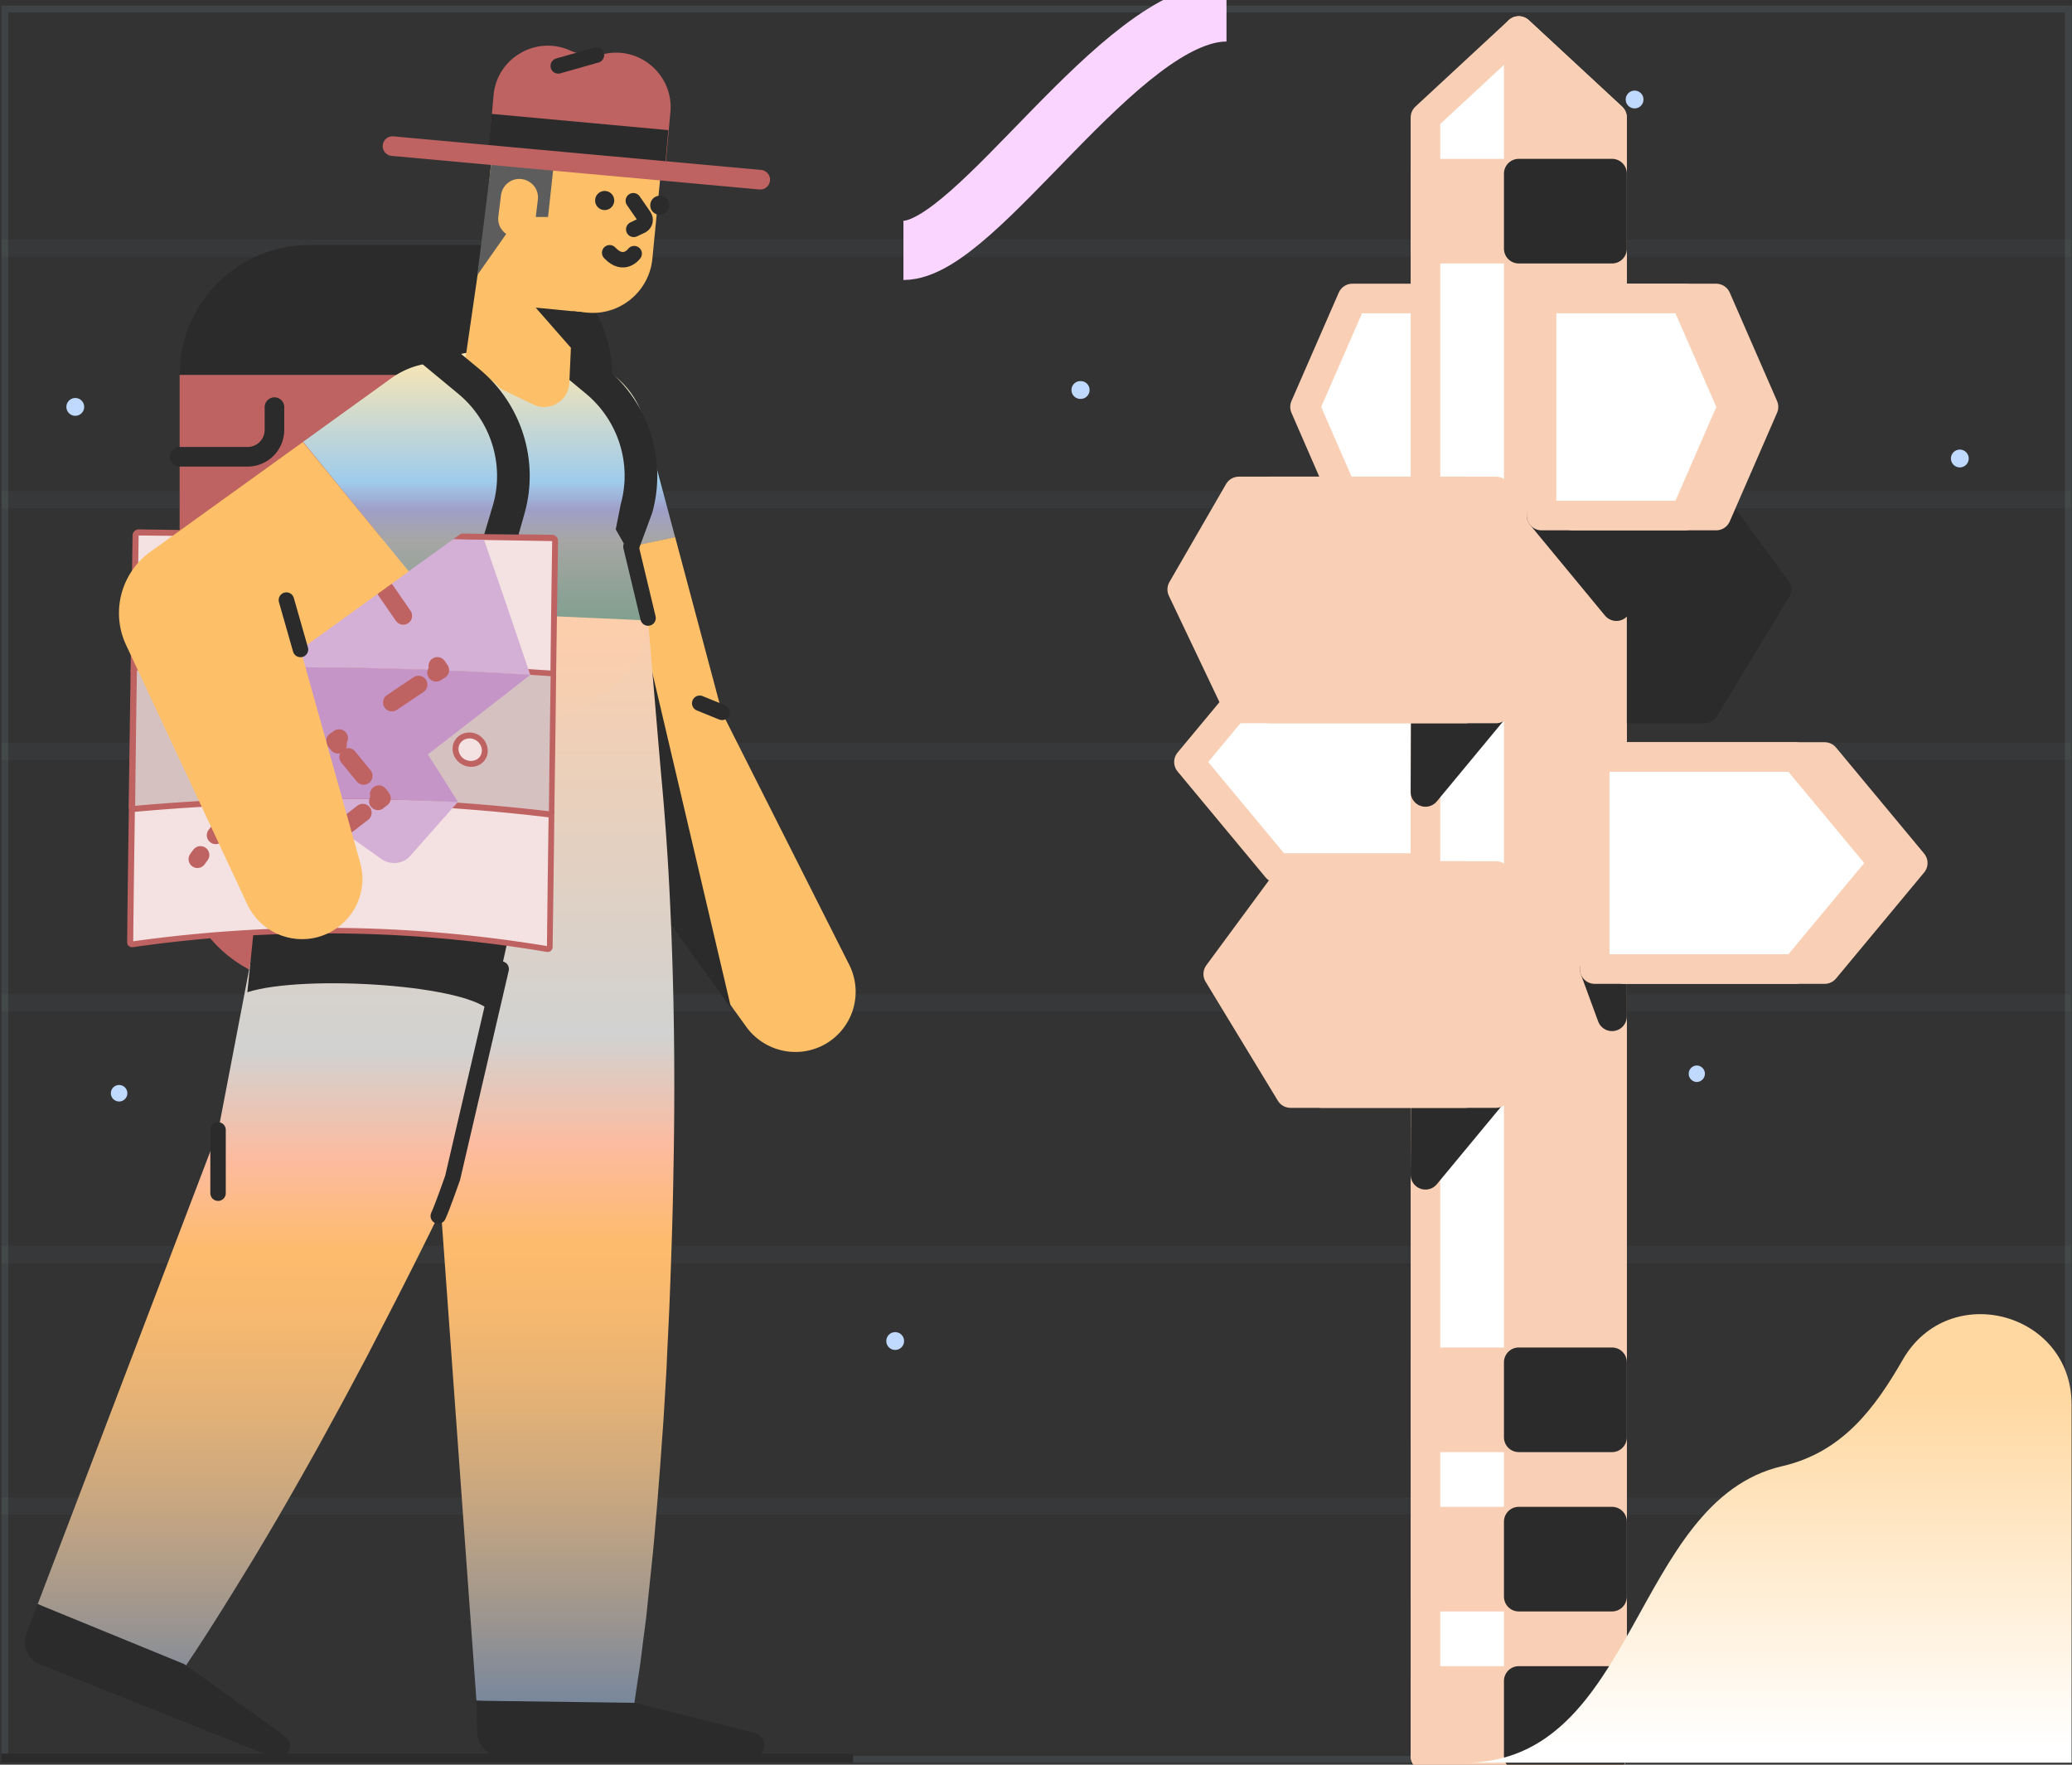 <svg xmlns="http://www.w3.org/2000/svg" width="350" height="298" fill="none" viewBox="0 0 350 298">
    <rect x="0" y="0" width="350" height="298" fill="#333333" stroke="none"/>
    <g clip-path="url(#a)">
        <g opacity=".3">
            <path fill="#C4ECFE" d="M348.791 2.088v294.448H1.393V2.088H348.79zm1.136-1.135H.257V297.67h349.67V.953z" opacity=".3"/>
            <g stroke="#C4ECFE" stroke-miterlimit="10" stroke-width="2.913" opacity=".3">
                <path d="M.257 211.858h349.67M.257 169.354h349.67M.257 211.858h349.67M.257 254.325h349.67M.257 126.888h349.67M.257 84.384h349.67M.257 41.917h349.67" opacity=".3"/>
            </g>
        </g>
        <path fill="#BFD9FF" d="M331.052 78.93a1.502 1.502 0 1 0 .002-3.004 1.502 1.502 0 0 0-.002 3.004zM151.215 227.966a1.502 1.502 0 1 0 0-3.004 1.502 1.502 0 0 0 0 3.004zM276.115 18.305a1.502 1.502 0 1 0 .002-3.004 1.502 1.502 0 0 0-.002 3.004zM182.55 67.361a1.501 1.501 0 1 0 0-3.002 1.502 1.502 0 1 0 0 3.002zM12.717 70.217a1.502 1.502 0 1 0 .002-3.004 1.502 1.502 0 0 0-.002 3.004zM286.597 182.717a1.39 1.39 0 1 0 0-2.782 1.392 1.392 0 0 0 0 2.782zM20.12 186.012a1.392 1.392 0 1 0 .002-2.784 1.392 1.392 0 0 0-.002 2.784z"/>
        <path fill="#BE6361" d="M103.387 63.297v81.017c0 12.118-9.822 21.929-21.952 21.929H52.298c-12.13 0-21.952-9.811-21.952-21.929V63.297"/>
        <path fill="#2B2B2B" d="M30.346 63.298c0-12.118 9.822-21.93 21.952-21.93h29.137c12.13 0 21.952 9.812 21.952 21.93"/>
        <path fill="url(#b)" d="M86.419 96.612l-4.911-18.378c-2.016-7.505 2.455-15.23 10.005-17.243 7.513-2.013 15.246 2.453 17.262 9.995l5.277 19.769"/>
        <path fill="#FDC068" d="M114.052 90.718l8.21 30.752-1.576-3.661 22.759 45.102a10.162 10.162 0 0 1-4.508 13.656c-4.544 2.269-9.968.842-12.864-3.149l-29.539-41.002a9.53 9.53 0 0 1-1.356-2.819l-.22-.879-8.612-32.18"/>
        <path fill="#2B2B2B" d="M110.168 113.489l13.34 56.781-15.466-21.49 2.126-35.291z"/>
        <path fill="url(#c)" d="M109.435 105.618c.623-13.802-8.906-13.582-4.838-22.662 4.068-9.079.44-22.295-10.152-22.734-8.173-.366-8.722-.732-12.167-.879-10.885-.476-18.912 10.251-16.236 20.831 0 0 .733 2.38.513 5.491-.22 3.112-8.1 7.396-8.503 16.841l51.383 3.112z"/>
        <path fill="#2B2B2B" d="M107.126 94.855L104.01 89.4l.843-4.247c1.906-6.81-.403-14.095-5.827-18.634l-8.54-7.066 3.52-4.21 8.539 7.066c7.109 5.894 10.115 15.449 7.623 24.308l-3.042 8.237z"/>
        <path fill="url(#d)" d="M109.471 104.776s1.869 22.258 2.199 25.956a451.82 451.82 0 0 1 1.54 22.222c.696 14.863.842 29.727.549 44.627-.11 7.468-.366 14.9-.659 22.368-.147 3.734-.367 7.468-.513 11.202l-.33 5.602c-.11 1.867-.22 3.734-.367 5.601l-.403 5.601-.44 5.601c-.146 1.867-.33 3.734-.476 5.601l-.257 2.819-.293 2.819-.586 5.638-.294 2.819-.366 2.819c-.257 1.867-.44 3.734-.733 5.638-.293 1.867-.806 5.381-1.099 7.248L80.482 287.2l-6.304-87.093-5.607-88.998 40.9-6.333z"/>
        <path fill="url(#e)" d="M92.21 116.088l-.11 1.354-.147 1.355-.257 2.672-.66 5.309c-.22 1.794-.476 3.551-.732 5.308l-.807 5.309c-1.1 7.065-2.418 14.058-3.811 21.05-1.393 6.992-2.969 13.948-4.581 20.904-1.686 6.956-3.409 13.875-5.278 20.794l-.843 3.185-.146.329a869.18 869.18 0 0 1-10.189 20.245l-2.602 5.053-2.675 5.015c-1.76 3.331-3.629 6.663-5.424 9.994-3.702 6.627-7.477 13.253-11.435 19.769-3.995 6.517-7.99 13.033-12.387 19.403l-23.75-12.264 31.19-81.785-1.027 3.551 16.126-84.092 39.544 7.542z"/>
        <path fill="#2B2B2B" d="M41.78 167.561c9.566-3.075 38.152-1.245 41.267 3.515l3.848-17.39-43.795 1.062-1.32 12.813z"/>
        <path fill="url(#f)" d="M58.052 102.506c-.33 7.285 6.817 18.524 19.498 19.183l10.262.22c11.58.586 21.329-9.262 21.659-17.133l-51.419-2.27z"/>
        <path fill="#FDC068" d="M99.136 52.79l-9.529-.915c-4.91-.476-8.539-4.832-8.063-9.775l1.393-14.35c.77-7.871 7.77-13.619 15.65-12.887 7.879.769 13.633 7.761 12.9 15.632l-1.283 13.143c-.513 5.601-5.497 9.702-11.068 9.152z"/>
        <path fill="#2B2B2B" d="M111.45 36.28a1.612 1.612 0 1 0 .002-3.224 1.612 1.612 0 0 0-.002 3.224z"/>
        <path fill="#FDC068" d="M90.084 68.313l-11.765-5.675 3.922-26.98 15.173 1.464-1.246 27.566c-.147 3.039-3.372 4.943-6.084 3.625z"/>
        <path stroke="#2B2B2B" stroke-linecap="round" stroke-miterlimit="10" stroke-width="2.609" d="M106.979 33.9l1.796 2.6c.366.512.22 1.244-.33 1.573l-1.393.66M107.126 42.833s-1.723 2.417-4.142-.147"/>
        <path fill="#2B2B2B" d="M98.33 52.717l-7.843-.769 5.937 6.773 1.906-6.004zM102.141 35.474a1.612 1.612 0 1 0 .002-3.224 1.612 1.612 0 0 0-.002 3.224z"/>
        <path fill="#F4E1E1" d="M23.09 113.746a.47.47 0 0 1-.367-.147c-.11-.073-.147-.219-.147-.366l.33-22.844a.5.5 0 0 1 .513-.513c23.126.147 46.581.55 69.89.952.147 0 .257.073.367.147.11.11.146.22.146.366-.11 7.615-.22 15.229-.293 22.844 0 .293-.22.476-.513.476a610.546 610.546 0 0 0-69.927-.915z"/>
        <path fill="#BE6361" d="M23.419 90.425c23.272.256 46.581.55 69.853.952-.11 7.615-.22 15.229-.293 22.844-23.272-1.574-46.544-1.867-69.89-.952l.33-22.844zm0-1.025c-.55 0-.99.44-1.026.988l-.33 22.881a1 1 0 0 0 .293.696c.183.183.44.293.696.256 23.31-.952 46.581-.659 69.89.952.257 0 .514-.073.697-.256.183-.183.293-.44.293-.696l.33-22.88c0-.55-.44-1.026-.99-1.026C70 89.985 46.728 89.73 23.42 89.4z"/>
        <path fill="#F4E1E1" d="M22.466 159.471c-.146.036-.256 0-.366-.11-.11-.074-.147-.183-.147-.33l.33-22.917c0-.293.22-.513.513-.549 23.052-2.343 46.728-1.941 69.89.915.293.036.513.293.513.549-.11 7.615-.22 15.193-.293 22.808a.463.463 0 0 1-.147.329c-.11.073-.22.11-.366.073-23.09-4.063-46.765-4.283-69.927-.768z"/>
        <path fill="#BE6361" d="M22.796 136.077c23.346-2.087 46.581-1.794 69.89.915a4710.7 4710.7 0 0 0-.293 22.771c-23.31-3.844-46.508-4.064-69.89-.805.073-7.615.183-15.267.293-22.881zm0-1.025c-.55.073-.99.549-1.026 1.098-.11 7.651-.22 15.303-.293 22.954 0 .256.11.513.293.659a.92.92 0 0 0 .696.183c23.382-3.331 46.581-3.112 69.89.805.55.074.99-.292.99-.842.11-7.614.22-15.229.293-22.807 0-.256-.11-.549-.293-.769-.184-.22-.44-.366-.697-.366-23.235-2.636-46.508-2.929-69.853-.915z"/>
        <path fill="#D6C1C1" d="M22.796 136.59a.62.62 0 0 1-.366-.11c-.11-.073-.147-.22-.147-.33l.33-22.88c0-.293.22-.513.513-.513 23.125-1.098 46.618-.659 69.89.952.146 0 .256.073.366.183.11.11.147.22.147.366-.11 7.615-.22 15.23-.293 22.808 0 .293-.22.476-.513.439-23.2-2.929-46.691-3.185-69.927-.915z"/>
        <path fill="#BE6361" d="M23.126 113.232c23.309-.878 46.581-.622 69.89.952-.11 7.615-.22 15.193-.293 22.808-23.273-2.709-46.545-3.002-69.89-.915.073-7.615.183-15.23.293-22.845zm-.037-1.025c-.55.037-.99.513-1.026 1.062l-.33 22.918c0 .256.11.512.293.695.184.183.44.256.697.22 23.345-2.124 46.58-1.867 69.89.915.55.073.99-.329 1.026-.879.11-7.614.22-15.229.293-22.844 0-.256-.11-.549-.293-.732a.902.902 0 0 0-.696-.33c-23.236-1.574-46.508-1.867-69.854-1.025.037 0 .037 0 0 0z"/>
        <path fill="#D4B0D6" d="M77.33 135.455c-2.675 3.038-5.387 6.077-8.063 9.115-1.21 1.355-3.371 1.575-4.91.44a675.778 675.778 0 0 0-14.477-10.031c9.162-.147 18.288 0 27.45.476z"/>
        <path fill="#C595C8" d="M44.2 112.683c2.271 1.684 3.37 2.526 5.643 4.21-.147 5.894-.33 11.825-.476 17.719l.55.366c9.162-.183 18.287 0 27.45.476a602.325 602.325 0 0 0-5.095-8.054c5.791-4.466 11.545-8.933 17.299-13.435-15.136-.952-30.236-1.355-45.372-1.282z"/>
        <path fill="#D4B0D6" d="M44.2 112.684c-2.31-2.709-4.655-5.418-6.964-8.127-2.163-2.673-1.21-6.517 1.796-8.055 3.994-1.94 7.99-3.88 11.984-5.784 10.262.147 20.487.257 30.748.44 2.64 7.578 5.241 15.192 7.807 22.807-15.136-.952-30.236-1.354-45.372-1.281z"/>
        <path stroke="#BE6361" stroke-linecap="round" stroke-linejoin="round" stroke-width="3" d="M62.743 96.282c.184.257.294.403.477.66"/>
        <path stroke="#BE6361" stroke-dasharray="5.19 10.37" stroke-linecap="round" stroke-linejoin="round" stroke-width="3" d="M65.163 99.724c2.602 3.77 5.204 7.505 7.77 11.312"/>
        <path stroke="#BE6361" stroke-linecap="round" stroke-linejoin="round" stroke-width="3" d="M73.885 112.463c.183.293.293.403.477.696-.257.183-.404.257-.697.44"/>
        <path stroke="#BE6361" stroke-dasharray="5.42 10.85" stroke-linecap="round" stroke-linejoin="round" stroke-width="3" d="M70.697 115.612c-3.995 2.672-7.953 5.345-11.911 8.017"/>
        <path stroke="#BE6361" stroke-linecap="round" stroke-linejoin="round" stroke-width="3" d="M57.283 124.654c-.257.183-.403.293-.696.476.22.257.33.367.513.623"/>
        <path stroke="#BE6361" stroke-dasharray="4.11 8.21" stroke-linecap="round" stroke-linejoin="round" stroke-width="3" d="M58.822 127.839c1.723 2.087 2.566 3.149 4.288 5.235"/>
        <path stroke="#BE6361" stroke-linecap="round" stroke-linejoin="round" stroke-width="3" d="M63.99 134.136c.22.257.33.403.513.66a8.193 8.193 0 0 0-.66.512"/>
        <path stroke="#BE6361" stroke-dasharray="4.9 9.81" stroke-linecap="round" stroke-linejoin="round" stroke-width="3" d="M61.278 137.248c-2.566 1.977-3.849 2.965-6.414 5.016"/>
        <path stroke="#BE6361" stroke-linecap="round" stroke-linejoin="round" stroke-width="3" d="M53.581 143.289a8.409 8.409 0 0 1-.66.513c-.256-.184-.402-.294-.659-.477"/>
        <path stroke="#BE6361" stroke-dasharray="4.98 9.95" stroke-linecap="round" stroke-linejoin="round" stroke-width="3" d="M49.66 141.385c-2.64-1.941-3.958-2.892-6.56-4.796"/>
        <path stroke="#BE6361" stroke-linecap="round" stroke-linejoin="round" stroke-width="3" d="M41.78 135.638c-.256-.183-.403-.293-.66-.476-.22.256-.33.403-.512.659"/>
        <path stroke="#BE6361" stroke-dasharray="3.96 7.93" stroke-linecap="round" stroke-linejoin="round" stroke-width="3" d="M38.885 137.943c-1.686 2.124-2.529 3.185-4.215 5.382"/>
        <path stroke="#BE6361" stroke-linecap="round" stroke-linejoin="round" stroke-width="3" d="M33.864 144.387c-.22.293-.33.403-.513.696"/>
        <path fill="#F4E1E1" d="M62.707 98.626c-1.356 0-2.456-1.098-2.456-2.416 0-1.282 1.136-2.343 2.492-2.343h.037c1.356 0 2.456 1.098 2.456 2.416-.037 1.318-1.137 2.343-2.53 2.343.037 0 0 0 0 0z"/>
        <path fill="#BE6361" d="M62.743 94.379c.037 0 .037 0 0 0 1.1 0 1.98.878 1.98 1.903s-.88 1.867-1.98 1.867h-.036c-1.1 0-1.943-.878-1.943-1.903.037-1.025.917-1.867 1.98-1.867zm0-.952c-1.612 0-2.968 1.244-2.968 2.819-.037 1.574 1.283 2.855 2.932 2.892h.036c1.613 0 2.97-1.245 2.97-2.82 0-.768-.294-1.5-.844-2.05-.55-.548-1.32-.841-2.089-.878 0 .037 0 .037-.037.037z"/>
        <path fill="#F4E1E1" d="M38.372 108.108a2.394 2.394 0 0 1-2.456-2.38c.037-1.318 1.136-2.379 2.492-2.416h.037c1.356 0 2.456 1.062 2.456 2.38-.037 1.318-1.173 2.416-2.53 2.416.037 0 0 0 0 0z"/>
        <path fill="#BE6361" d="M38.408 103.824c1.1 0 1.98.842 1.98 1.904 0 1.025-.88 1.903-1.98 1.903h-.036c-1.1 0-1.943-.842-1.943-1.903 0-1.025.88-1.904 1.98-1.904zm0-.989c-1.612.037-2.968 1.355-2.968 2.929 0 .769.293 1.501.843 2.05.55.549 1.282.842 2.089.806h.036c1.613-.037 2.969-1.355 2.969-2.892.037-1.575-1.283-2.893-2.932-2.856l-.037-.037z"/>
        <path fill="#F4E1E1" d="M79.382 129.012a2.714 2.714 0 0 1-1.759-.806c-.476-.476-.696-1.098-.696-1.757 0-1.318 1.136-2.306 2.492-2.233h.037c1.356.073 2.455 1.244 2.455 2.562-.037 1.318-1.136 2.307-2.529 2.234.037 0 0 0 0 0z"/>
        <path fill="#BE6361" d="M79.419 124.691c1.1.074 1.98.989 1.98 2.05 0 1.062-.88 1.831-1.98 1.758h-.037c-1.1-.074-1.942-.989-1.942-2.05.037-1.026.88-1.794 1.979-1.758zm0-.988c-1.612-.073-2.968 1.135-2.968 2.709-.037 1.574 1.282 2.965 2.931 3.075h.037c1.613.11 2.969-1.098 2.969-2.672 0-.769-.294-1.538-.843-2.124-.55-.585-1.283-.952-2.09-.988h-.036z"/>
        <path fill="#F4E1E1" d="M52.372 146.621c-.66 0-1.283-.22-1.76-.659-.476-.439-.696-1.025-.696-1.647.037-1.282 1.137-2.38 2.492-2.417h.037c1.356 0 2.456 1.062 2.456 2.38 0 1.245-1.137 2.306-2.53 2.343.037 0 .037 0 0 0z"/>
        <path fill="#BE6361" d="M52.408 142.374c.037 0 .037 0 0 0 1.137 0 1.98.842 1.98 1.867s-.88 1.867-1.98 1.903h-.036c-1.1 0-1.98-.805-1.943-1.867a2.005 2.005 0 0 1 1.98-1.903zm0-.989c-1.612.037-2.968 1.355-3.005 2.892 0 .769.293 1.465.843 2.014.55.512 1.32.805 2.09.805h.036c1.612-.036 2.968-1.318 3.005-2.855 0-.769-.293-1.465-.843-2.014-.55-.549-1.32-.842-2.089-.842h-.037z"/>
        <path fill="url(#g)" d="M51.2 74.61l14.879-10.727c6.303-4.54 15.136-3.111 19.68 3.185 4.545 6.297 3.115 15.12-3.188 19.66l-13.56 9.774"/>
        <path fill="#FDC068" d="M69.047 96.502l-26.24 18.927 4.984-16.328 13.047 46.568c1.54 5.418-1.65 11.019-7.074 12.557-4.874 1.354-9.931-1.062-11.984-5.492l-20.487-43.821c-2.638-5.638-.77-12.191 4.068-15.706l.88-.622 24.921-17.938"/>
        <path fill="#2B2B2B" d="M127.026 296.719l-42.366-.183c-2.2 0-4.032-1.794-4.068-3.991l-.11-5.345 26.754.366 20.267 5.089c2.419.622 1.979 4.1-.477 4.064zM46.105 296.719L6.78 281.087c-2.052-.806-3.078-3.112-2.309-5.199l1.87-5.015 24.774 10.14 17.005 12.155c1.943 1.391.257 4.466-2.015 3.551z"/>
        <path fill="#5D5D5D" d="M111.56 28.592l-17.958-1.428-1.026 9.482h-5.058l-6.89 9.811 2.456-19.696c.916-6.7 7.036-11.861 13.78-11.678l1.76.037c7.292.183 13.046 6.186 12.936 13.472z"/>
        <path fill="#FDC068" d="M90.047 40.416l-3.115-.366c-1.723-.22-2.969-1.757-2.749-3.478l.44-3.587c.22-1.72 1.76-2.966 3.482-2.746 1.722.22 2.968 1.757 2.748 3.478l-.806 6.7z"/>
        <path fill="#BE6361" d="M102.068 9.116a9.403 9.403 0 0 1-5.497-.476l-.513-.22c-5.718-2.38-12.131 1.501-12.681 7.651l-.916 10.068 29.869 2.746.916-9.958c.55-6.187-5.094-11.166-11.178-9.811z"/>
        <path fill="#2B2B2B" d="M83.046 19.233l-.634 6.89 29.853 2.744.634-6.89-29.853-2.744z"/>
        <path stroke="#BE6361" stroke-linecap="round" stroke-miterlimit="10" stroke-width="3.31" d="M66.299 24.675l62.12 5.674"/>
        <path fill="#2B2B2B" d="M87.592 90.278l-5.79-.073 1.502-5.015c1.906-6.81-.403-14.095-5.828-18.635l-8.539-7.065 3.519-4.21 8.539 7.065c7.11 5.895 10.115 15.45 7.623 24.309l-1.026 3.624z"/>
        <path stroke="#2B2B2B" stroke-linecap="round" stroke-miterlimit="10" stroke-width="3.31" d="M30.346 77.136h11.47a4.541 4.541 0 0 0 4.545-4.54v-3.844"/>
        <path stroke="#2B2B2B" stroke-linecap="round" stroke-miterlimit="10" stroke-width="2.609" d="M106.576 92.292l2.895 12.081M84.66 163.644l-8.21 35.291s-1.796 5.125-2.419 6.407M36.833 190.808v10.69M48.377 101.334l2.382 8.347M118.194 118.761l3.775 1.538M100.749 9.3l-6.45 1.83"/>
        <path fill="#2B2B2B" d="M144.105 296.133H.257v1.502h143.848v-1.502z"/>
        <path fill="#fff" stroke="#F9D0B5" stroke-linejoin="round" stroke-miterlimit="10" stroke-width="5" d="M215.717 146.584h25.068V110.78h-25.068l-14.879 17.902 14.879 17.902zM228.435 87.057h24.261V50.411h-24.261l-7.99 18.305 7.99 18.341z"/>
        <path fill="#fff" stroke="#F9D0B5" stroke-linejoin="round" stroke-miterlimit="10" stroke-width="5" d="M272.304 19.843L256.545 5.235l-15.76 14.608v276.729h31.519V19.842z"/>
        <path fill="#2B2B2B" stroke="#2B2B2B" stroke-linejoin="round" stroke-miterlimit="10" stroke-width="5" d="M252.22 184.584l-11.435 13.802.074-17.06 11.361 3.258zM252.22 119.933l-11.435 13.801.074-17.096 11.361 3.295zM287.88 119.64h-29.466V82.994h29.466l12.204 16.547-12.204 20.099z"/>
        <path fill="#F9D0B5" stroke="#F9D0B5" stroke-linejoin="round" stroke-miterlimit="10" stroke-width="5" d="M256.545 296.902V5.235l15.759 14.608v276.729l-15.759.33z"/>
        <path fill="#2B2B2B" stroke="#2B2B2B" stroke-linejoin="round" stroke-miterlimit="10" stroke-width="5" d="M269.372 163.644l2.932 7.981v-11.862l-2.932 3.881zM260.393 87.057l12.644 15.303V81.566l-12.644 5.491z"/>
        <path fill="#F9D0B5" stroke="#F9D0B5" stroke-linejoin="round" stroke-miterlimit="10" stroke-width="5" d="M308.22 163.644h-33.901V127.84h33.901l14.879 17.902-14.879 17.902z"/>
        <path fill="#fff" stroke="#F9D0B5" stroke-linejoin="round" stroke-miterlimit="10" stroke-width="5" d="M303.272 163.644h-33.9V127.84h33.9l14.88 17.902-14.88 17.902z"/>
        <path fill="#F9D0B5" stroke="#F9D0B5" stroke-linejoin="round" stroke-miterlimit="10" stroke-width="5" d="M272.304 283.869h-31.519v12.667h31.519v-12.667zM272.304 256.961h-31.519v12.667h31.519v-12.667zM272.304 230.053h-31.519v12.667h31.519v-12.667z"/>
        <path fill="#2B2B2B" stroke="#2B2B2B" stroke-linejoin="round" stroke-miterlimit="10" stroke-width="5" d="M272.304 283.869h-15.759v12.667h15.759v-12.667zM272.304 256.961h-15.759v12.667h15.759v-12.667zM272.304 230.053h-15.759v12.667h15.759v-12.667z"/>
        <path fill="#F9D0B5" stroke="#F9D0B5" stroke-linejoin="round" stroke-miterlimit="10" stroke-width="5" d="M272.304 29.324h-31.519v12.667h31.519V29.324z"/>
        <path fill="#2B2B2B" stroke="#2B2B2B" stroke-linejoin="round" stroke-miterlimit="10" stroke-width="5" d="M272.304 29.324h-15.759v12.667h15.759V29.324z"/>
        <path fill="#fff" stroke="#F9D0B5" stroke-linejoin="round" stroke-miterlimit="10" stroke-width="5" d="M217.99 184.584h29.502v-36.646H217.99l-12.205 16.548 12.205 20.098z"/>
        <path fill="#F9D0B5" stroke="#F9D0B5" stroke-linejoin="round" stroke-miterlimit="10" stroke-width="5" d="M223.231 184.584h29.466v-36.646h-29.466l-12.205 16.548 12.205 20.098z"/>
        <path fill="#fff" stroke="#F9D0B5" stroke-linejoin="round" stroke-miterlimit="10" stroke-width="5" d="M209.267 119.64h38.225V82.994h-38.225l-9.565 16.547 9.565 20.099z"/>
        <path fill="#F9D0B5" stroke="#F9D0B5" stroke-linejoin="round" stroke-miterlimit="10" stroke-width="5" d="M214.508 119.64h38.188V82.994h-38.188l-9.566 16.547 9.566 20.099zM289.895 87.057h-24.261V50.411h24.261l7.99 18.305-7.99 18.341z"/>
        <path fill="#fff" stroke="#F9D0B5" stroke-linejoin="round" stroke-miterlimit="10" stroke-width="5" d="M284.654 87.057h-24.261V50.411h24.261l7.99 18.305-7.99 18.341z"/>
        <path fill="url(#h)" d="M247.419 297.671c29.172 0 28.256-44.225 53.654-50.082 10.152-2.343 15.649-9.811 20.34-17.975 7.807-13.546 28.514-8.054 28.514 7.578v60.479H247.419z"/>
        <path stroke="#F9D5FF" stroke-miterlimit="10" stroke-width="10" d="M152.607 42.284c12.425 0 36.613-40.27 54.571-40.27"/>
    </g>
    <defs>
        <linearGradient id="b" x1="97.538" x2="97.538" y1="112.71" y2="59.546" gradientUnits="userSpaceOnUse">
            <stop stop-color="#6B9C83"/>
            <stop offset=".401" stop-color="#A6A6A4"/>
            <stop offset=".501" stop-color="#9F9FC8"/>
            <stop offset=".591" stop-color="#9FCCEC"/>
            <stop offset="1" stop-color="#FFE7B0"/>
        </linearGradient>
        <linearGradient id="c" x1="83.758" x2="83.758" y1="112.71" y2="59.545" gradientUnits="userSpaceOnUse">
            <stop stop-color="#6B9C83"/>
            <stop offset=".401" stop-color="#A6A6A4"/>
            <stop offset=".501" stop-color="#9F9FC8"/>
            <stop offset=".591" stop-color="#9FCCEC"/>
            <stop offset="1" stop-color="#FFE7B0"/>
        </linearGradient>
        <linearGradient id="d" x1="91.236" x2="91.236" y1="288.097" y2="99.034" gradientUnits="userSpaceOnUse">
            <stop stop-color="#77879D"/>
            <stop offset=".089" stop-color="#A1978E"/>
            <stop offset=".188" stop-color="#C9A780"/>
            <stop offset=".279" stop-color="#E5B275"/>
            <stop offset=".358" stop-color="#F7B96F"/>
            <stop offset=".415" stop-color="#FDBB6D"/>
            <stop offset=".499" stop-color="#FDBB9F"/>
            <stop offset=".599" stop-color="#D1D2D1"/>
            <stop offset="1" stop-color="#FECEAA"/>
        </linearGradient>
        <linearGradient id="e" x1="49.293" x2="49.293" y1="288.251" y2="102.956" gradientUnits="userSpaceOnUse">
            <stop stop-color="#77879D"/>
            <stop offset=".089" stop-color="#A1978E"/>
            <stop offset=".188" stop-color="#C9A780"/>
            <stop offset=".279" stop-color="#E5B275"/>
            <stop offset=".358" stop-color="#F7B96F"/>
            <stop offset=".415" stop-color="#FDBB6D"/>
            <stop offset=".499" stop-color="#FDBB9F"/>
            <stop offset=".599" stop-color="#D1D2D1"/>
            <stop offset="1" stop-color="#FECEAA"/>
        </linearGradient>
        <linearGradient id="f" x1="83.756" x2="83.756" y1="288.251" y2="102.956" gradientUnits="userSpaceOnUse">
            <stop stop-color="#77879D"/>
            <stop offset=".089" stop-color="#A1978E"/>
            <stop offset=".188" stop-color="#C9A780"/>
            <stop offset=".279" stop-color="#E5B275"/>
            <stop offset=".358" stop-color="#F7B96F"/>
            <stop offset=".415" stop-color="#FDBB6D"/>
            <stop offset=".499" stop-color="#FDBB9F"/>
            <stop offset=".599" stop-color="#D1D2D1"/>
            <stop offset="1" stop-color="#FECEAA"/>
        </linearGradient>
        <linearGradient id="g" x1="69.808" x2="69.808" y1="112.71" y2="59.546" gradientUnits="userSpaceOnUse">
            <stop stop-color="#6B9C83"/>
            <stop offset=".401" stop-color="#A6A6A4"/>
            <stop offset=".501" stop-color="#9F9FC8"/>
            <stop offset=".591" stop-color="#9FCCEC"/>
            <stop offset="1" stop-color="#FFE7B0"/>
        </linearGradient>
        <linearGradient id="h" x1="298.673" x2="298.673" y1="235.497" y2="295.182" gradientUnits="userSpaceOnUse">
            <stop stop-color="#FFD8A1"/>
            <stop offset=".996" stop-color="#fff"/>
        </linearGradient>
        <clipPath id="a">
            <path fill="#fff" d="M0 0h350v298H0z"/>
        </clipPath>
    </defs>
</svg>

